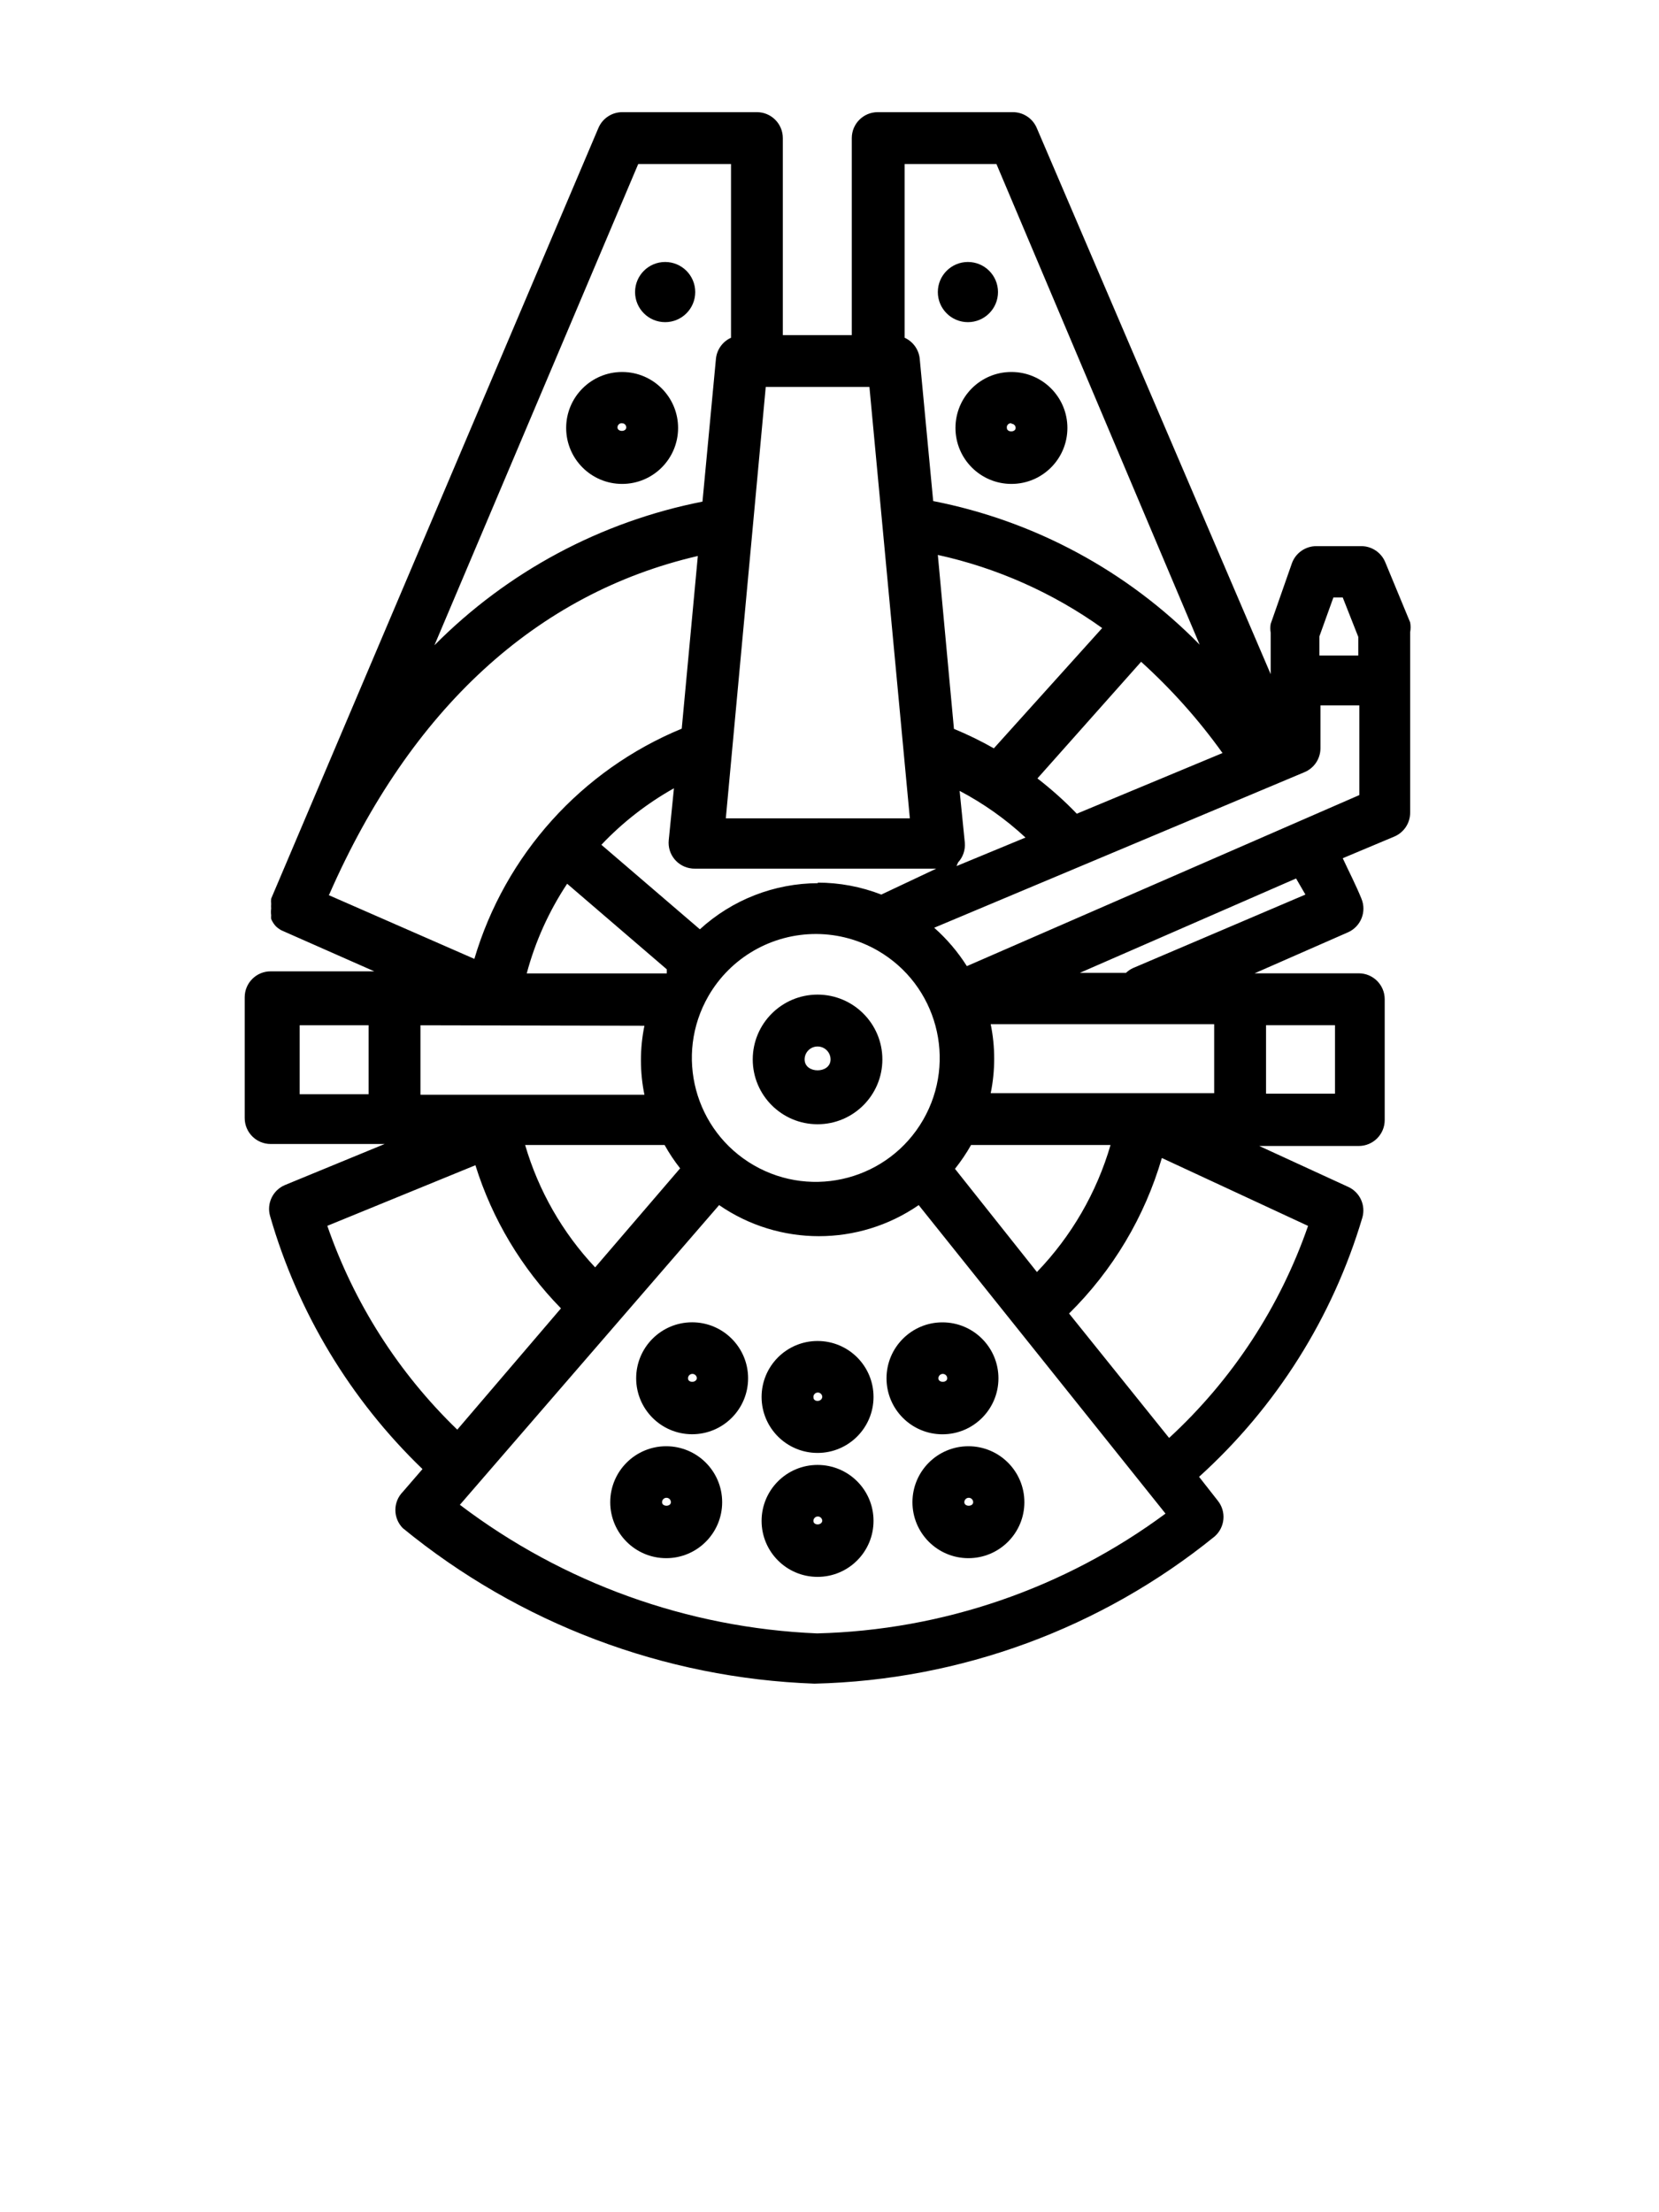 <?xml version="1.0" encoding="utf-8"?>
<!-- Generator: Adobe Illustrator 17.1.0, SVG Export Plug-In . SVG Version: 6.00 Build 0)  -->
<!DOCTYPE svg PUBLIC "-//W3C//DTD SVG 1.1//EN" "http://www.w3.org/Graphics/SVG/1.1/DTD/svg11.dtd">
<svg version="1.1" id="Calque_1" xmlns="http://www.w3.org/2000/svg" xmlns:xlink="http://www.w3.org/1999/xlink" x="0px" y="0px"
	 viewBox="0 0 3000 4000" enable-background="new 0 0 3000 4000" xml:space="preserve">
<title>starwars_icons</title>
<path d="M1361.2,1915.6c0,64.7,52.5,117.2,117.2,117.2s117.2-52.5,117.2-117.2s-52.5-117.2-117.2-117.2S1361.2,1850.9,1361.2,1915.6
	z M1501.9,1915.6c0,26.3-46.9,26.3-46.9,0c0-12.9,10.5-23.4,23.4-23.4C1491.4,1892.2,1501.9,1902.7,1501.9,1915.6z"/>
<path d="M1478.4,2424.7c-55.9,0-101.2,45.3-101.2,101.2c0,55.9,45.3,101.2,101.2,101.2c55.9,0,101.2-45.3,101.2-101.2l0,0
	C1579.7,2470,1534.4,2424.7,1478.4,2424.7z M1470.9,2525.9c0-4.4,3.6-8,8-8c4.4,0,8,3.6,8,8c-0.9,9.4-15.9,9.4-15.9,0.9V2525.9z"/>
<path d="M1251.6,2390.9c-55.9,0-101.2,45.3-101.2,101.2s45.3,101.2,101.2,101.2s101.2-45.3,101.2-101.2l0,0
	C1352.8,2436.3,1307.5,2390.9,1251.6,2390.9z M1244.1,2492.2c0-4.4,3.6-8,8-8c4.4,0,8,3.6,8,8
	C1259.1,2500.6,1244.1,2500.6,1244.1,2492.2z"/>
<path d="M1603.1,2492.2c0,55.9,45.3,101.2,101.2,101.2c55.9,0,101.2-45.3,101.2-101.2s-45.3-101.2-101.2-101.2l0,0
	C1648.5,2390.9,1603.1,2436.3,1603.1,2492.2z M1696.9,2492.2c0-4.4,3.6-8,8-8c4.4,0,8,3.6,8,8
	C1712.8,2500.6,1696.9,2500.6,1696.9,2492.2z"/>
<path d="M1478.4,2648.8c-55.9,0-101.2,45.3-101.2,101.2s45.3,101.2,101.2,101.2c55.9,0,101.2-45.3,101.2-101.2l0,0
	C1579.7,2694.1,1534.4,2648.8,1478.4,2648.8z M1470.9,2750c0-4.4,3.6-8,8-8c4.4,0,8,3.6,8,8
	C1485.9,2758.4,1470.9,2758.4,1470.9,2750z"/>
<path d="M1204.7,2615c-55.9,0-101.2,45.3-101.2,101.2c0,55.9,45.3,101.2,101.2,101.2s101.2-45.3,101.2-101.2l0,0
	C1305.9,2660.3,1260.6,2615,1204.7,2615z M1197.2,2716.2c0-4.4,3.6-8,8-8c4.4,0,8,3.6,8,8
	C1213.1,2724.7,1197.2,2724.7,1197.2,2716.2z"/>
<path d="M1650,2716.2c0,55.9,45.3,101.2,101.2,101.2c55.9,0,101.2-45.3,101.2-101.2c0-55.9-45.3-101.2-101.2-101.2l0,0
	C1695.3,2615,1650,2660.3,1650,2716.2z M1743.8,2716.2c0-4.4,3.6-8,8-8c4.4,0,8,3.6,8,8C1759.7,2724.7,1743.8,2724.7,1743.8,2716.2z
	"/>
<path d="M2505,1016.6c-7.2-17.5-24.2-29-43.1-29.1h-81.6c-19.7,0-37.4,12.4-44.1,30.9l-38.4,109.7c-0.9,5.3-0.9,10.7,0,15.9v75
	L1875,231.9c-7.2-17.5-24.2-29-43.1-29.1h-244.7c-25.9,0-46.9,21-46.9,46.9v356.2h-124.7V249.7c0-25.9-21-46.9-46.9-46.9H1125
	c-18.9,0.1-35.9,11.6-43.1,29.1L490.3,1625l0,0c-0.3,3.1-0.3,6.3,0,9.4c-0.2,2.8-0.2,5.6,0,8.4c-0.5,4-0.5,8.1,0,12.2
	c-0.2,2.2-0.2,4.4,0,6.6c2.1,4.8,4.9,9.3,8.4,13.1l0,0c3.1,3,6.5,5.5,10.3,7.5l167.8,74.1H489.4c-25.9,0-46.9,21-46.9,46.9v218.4
	c0,25.9,21,46.9,46.9,46.9h206.2l-180,74.1c-22.1,9.1-33.8,33.3-27.2,56.2c50.1,174.1,145.2,331.9,275.6,457.5l-35.6,41.2
	c-17.9,18.2-17.9,47.4,0,65.6c210.7,172.6,472.2,271.4,744.4,281.2c264.1-6.2,518.6-99.9,723.7-266.2c18.9-16.6,21.4-45.1,5.6-64.7
	l-33.8-43.1c139.6-126.2,241.7-288.4,295.3-468.8c6.3-22.2-4.4-45.6-25.3-55.3l-161.2-74.1h180c25.9,0,46.9-21,46.9-46.9v-218.4
	c0-25.9-21-46.9-46.9-46.9h-188.4l168.8-74.1c23.4-10.3,34.2-37.4,24.4-60.9c-10.3-25.3-22.5-48.8-33.8-73.1l93.8-39.4
	c17.1-7.5,28.2-24.4,28.1-43.1v-326.2c1.1-5.9,1.1-11.9,0-17.8L2505,1016.6z M2411.2,1080.3h16.9l28.1,71.3v33.7h-70.3v-34.7
	L2411.2,1080.3z M1587.2,1718.8L1587.2,1718.8c107.2,61.9,143.9,198.9,82.1,306.1c-61.9,107.2-198.9,143.9-306.1,82.1
	c-107.2-61.9-143.9-198.9-82.1-306.1c40.3-69.8,114.9-112.5,195.4-112.1C1515.4,1689,1553.5,1699.4,1587.2,1718.8z M2195.6,1851.9
	v124.7h-404.1c8.4-41.1,8.4-83.6,0-124.7H2195.6z M1726.9,2113.4c10.8-13.6,20.6-28,29.1-43.1h252.2
	c-25.1,86.2-70.8,165-133.1,229.7L1726.9,2113.4z M1076.2,2291.6c-59-62.7-102.4-138.6-126.6-221.3h252.2
	c8.2,14.8,17.6,28.9,28.1,42.2L1076.2,2291.6z M595.3,1617.5c147.2-335.6,375-544.7,666.6-612.2l-29.1,312.2
	c-181.5,75-319.3,228-375,416.3l-263.4-115.3L595.3,1617.5z M1384.7,699.7h187.5l73.1,780h-332.8L1384.7,699.7z M1725,1317.5
	l-29.1-314.1c107,23.5,208.1,68.5,297.2,132.2l-195.9,217.5c-23.6-13.4-48-25.3-73.1-35.6H1725z M1026.6,1598.8l179.1,153.8v7.5
	H952.5c15.4-57.7,40.1-112.4,73.1-162.2L1026.6,1598.8z M1165.3,1854.7c-8.4,41.1-8.4,83.6,0,124.7h-405v-125.6L1165.3,1854.7z
	 M1479.4,1596.9c-79.2,0.2-155.4,30-213.8,83.4l-178.1-152.8c38.3-40.5,82.6-74.9,131.2-102.2l-9.4,93.8
	c-2.6,25.8,16.2,48.7,42,51.3c1.6,0.2,3.3,0.2,4.9,0.2h436.9l-99.4,46.9c-36.8-14.3-75.9-21.6-115.3-21.6L1479.4,1596.9z
	 M1732.5,1559.4c8.9-9.6,13.3-22.6,12.2-35.6l-9.4-93.8c43.2,22.8,83.3,51.1,119.1,84.4l-124.7,51.6L1732.5,1559.4z M1947.2,1471.3
	c-22.1-23-46-44.3-71.2-63.8l187.5-210.9c54.8,49.6,104.2,104.9,147.2,165L1947.2,1471.3z M1801.9,296.6l367.5,869.1
	c-130.7-133.3-298.7-223.9-481.9-259.7l-24.4-257.8c-1.8-16.4-12.2-30.7-27.2-37.5V296.6H1801.9z M1154.1,296.6h167.8v314.1
	c-15,6.8-25.4,21.1-27.2,37.5l-24.4,258.8c-183.9,36.2-352.7,126.6-484.7,259.7L1154.1,296.6z M541.9,1853.8h124.7v124.7H541.9
	V1853.8z M591.6,2216.6l268.1-109.7c30.3,97.3,83.4,186,154.7,258.8L826.9,2585c-106.5-102.8-187.1-229.4-235.3-369.4L591.6,2216.6z
	 M1477.5,2953.4c-234-9.8-459.4-91-645.9-232.5l468.8-541.9c108.6,74.9,252.3,74.9,360.9,0l446.3,557.8
	C1924.7,2872.1,1704.8,2947.7,1477.5,2953.4L1477.5,2953.4z M2114.1,2600l-180.9-225c79-77.9,136.8-174.7,167.8-281.2l264.4,122.8
	C2314.6,2363.2,2228.3,2494.9,2114.1,2600L2114.1,2600z M2414.1,1977.5h-124.7v-123.8h124.7V1977.5z M2360.6,1617.5l-312.2,133.1
	c-4.5,2.1-8.6,5-12.2,8.4h-83.4l390.9-170.6L2360.6,1617.5z M1748.4,1746.9c-16.3-25.8-36.2-49.2-59.1-69.4l669.4-281.2
	c17.5-7.2,29-24.2,29.1-43.1v-77.8h70.3v162.2L1748.4,1746.9z"/>
<circle cx="1202.8" cy="528.1" r="54.4"/>
<path d="M1125,875c55.9,0,101.2-45.3,101.2-101.2s-45.3-101.2-101.2-101.2s-101.2,45.3-101.2,101.2l0,0
	C1023.8,829.7,1069.1,875,1125,875z M1125,765.3c4.1,0,7.5,3.4,7.5,7.5c0,8.4-15.9,8.4-15.9,0c0-4.1,3.3-7.5,7.4-7.6
	C1124.3,765.3,1124.7,765.3,1125,765.3z"/>
<circle cx="1750.3" cy="528.1" r="54.4"/>
<path d="M1727.8,773.8c0,55.9,45.3,101.2,101.2,101.2c55.9,0,101.2-45.3,101.2-101.2s-45.3-101.2-101.2-101.2l0,0
	C1773.1,672.5,1727.8,717.8,1727.8,773.8z M1829.1,766.2c4.1,0,7.5,3.4,7.5,7.5c0,8.4-15.9,8.4-15.9,0c-0.6-4.1,2.3-7.9,6.4-8.4
	c0.7-0.1,1.3-0.1,2,0V766.2z"/>
</svg>
